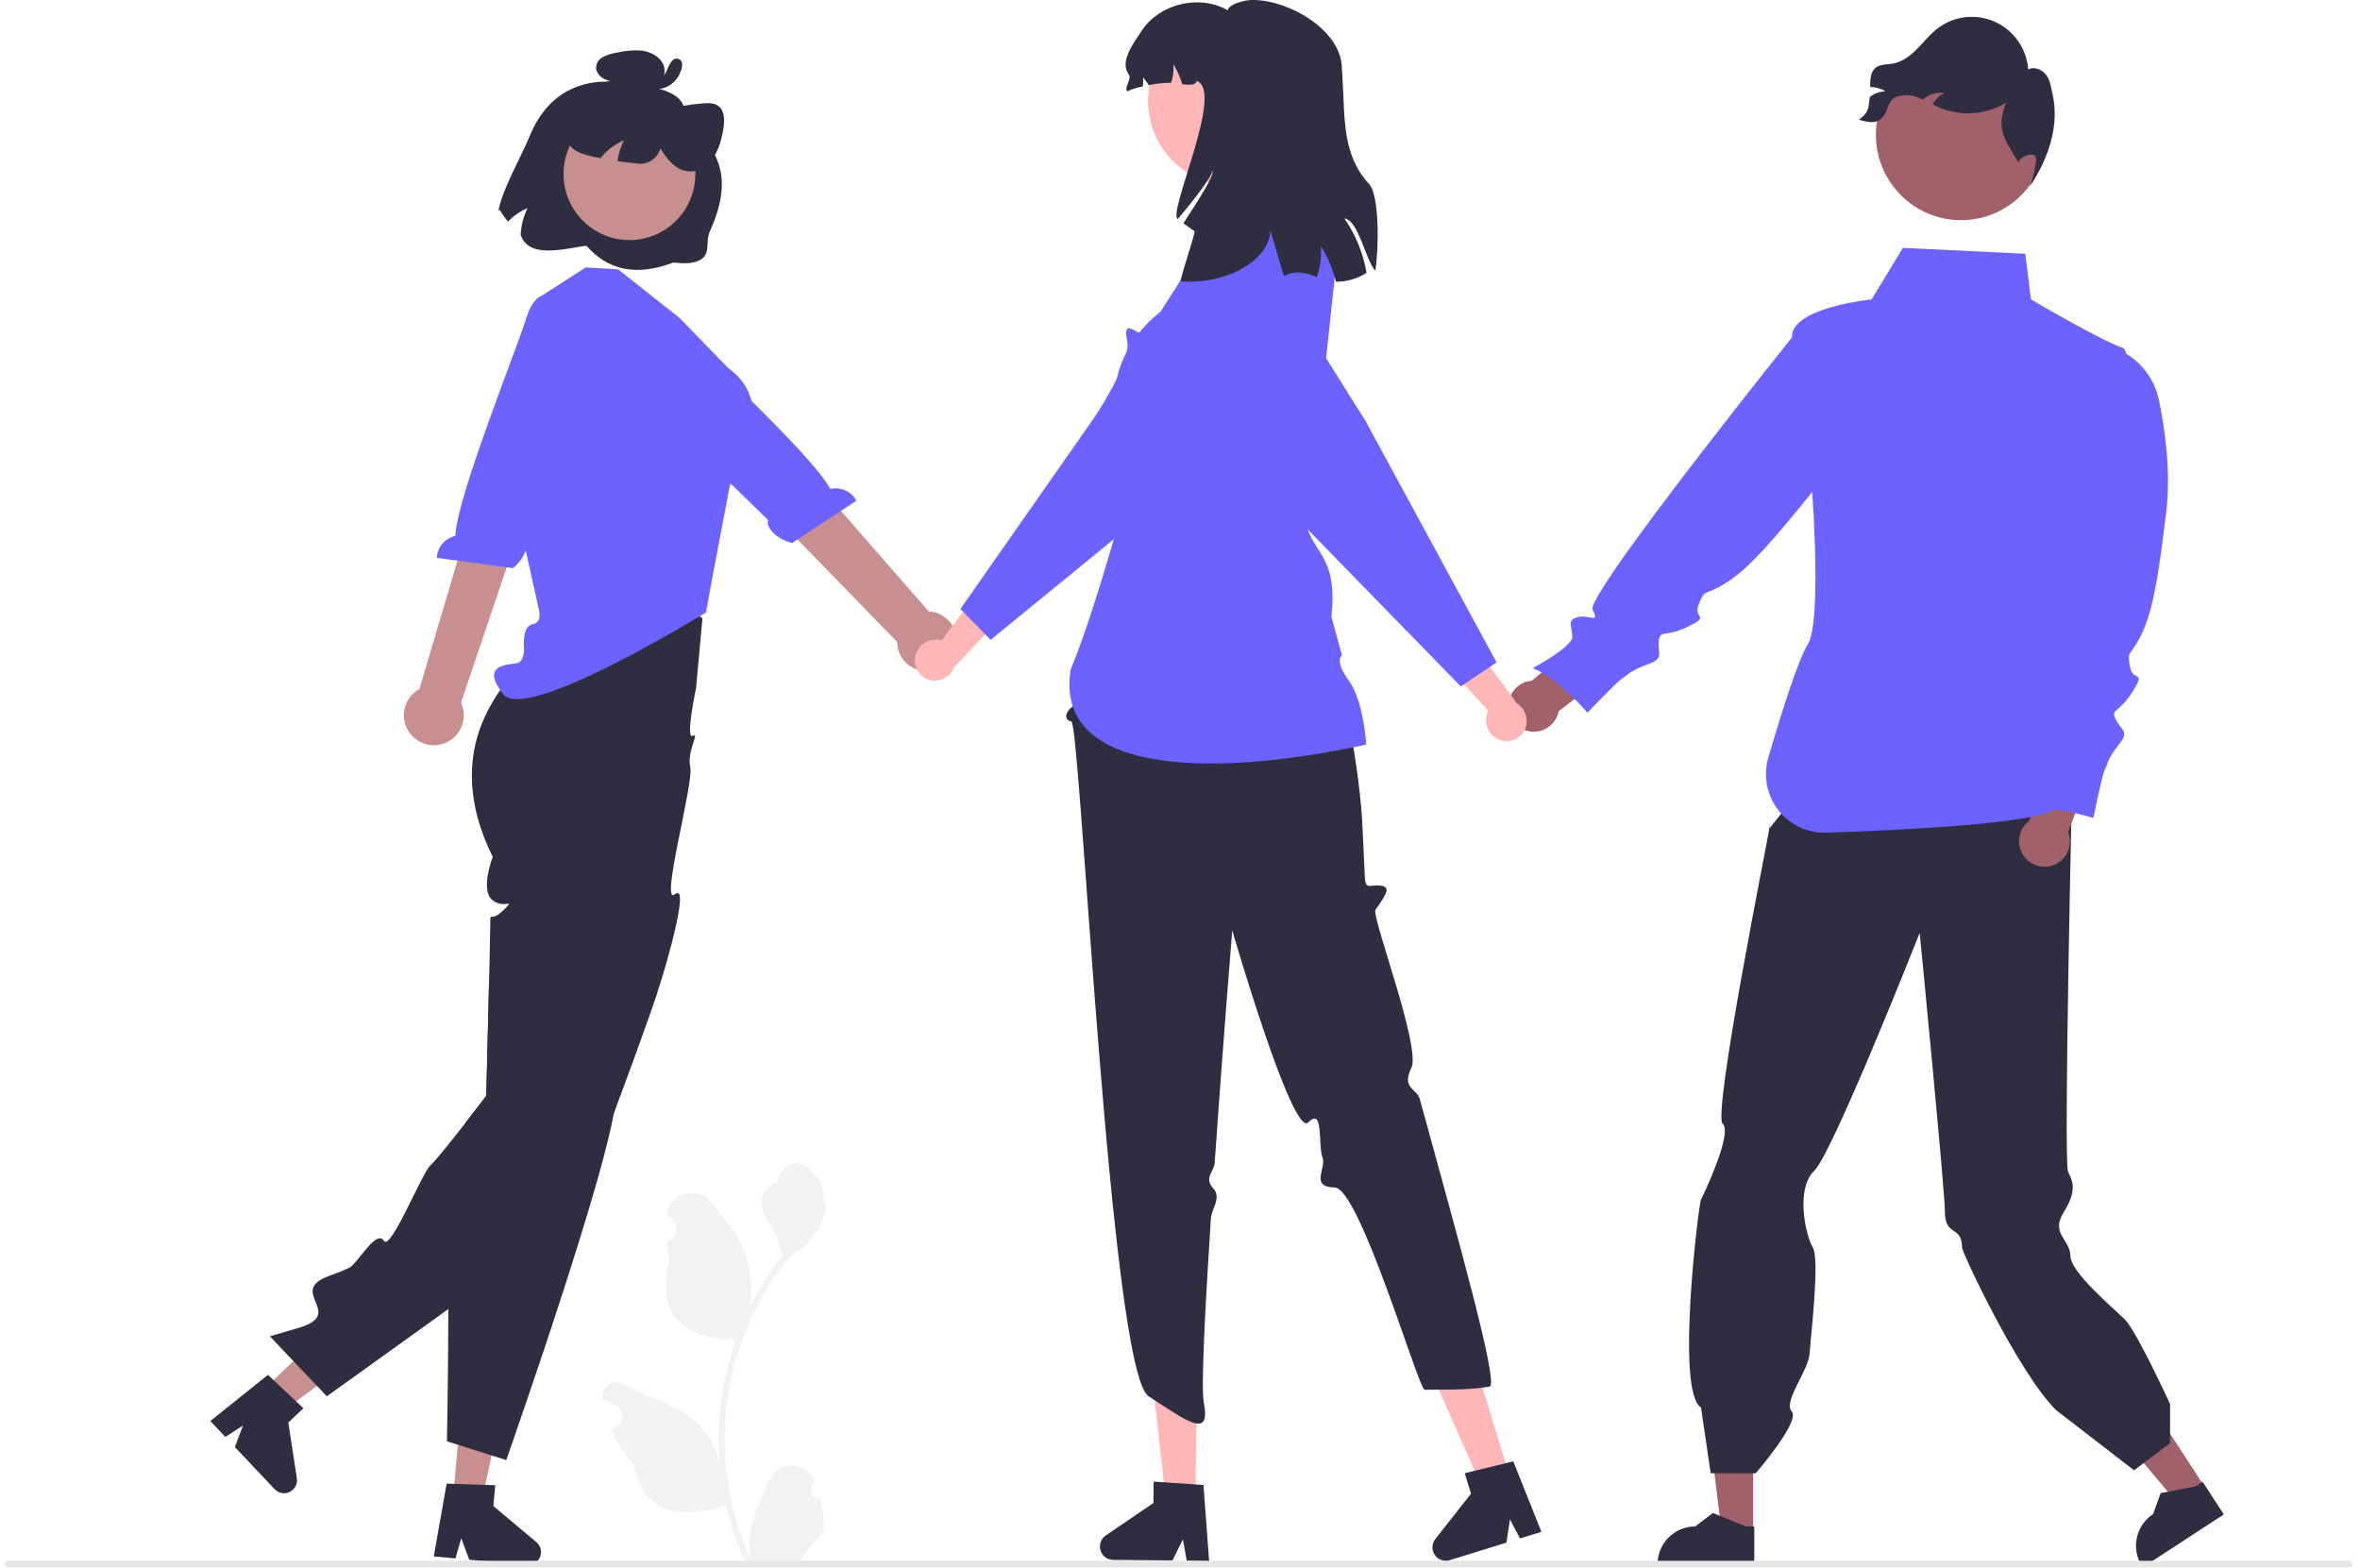 <svg width="298" height="198" viewBox="0 0 298 198" fill="none" xmlns="http://www.w3.org/2000/svg">
<g clip-path="url(#clip0_105_119)">
<path d="M278.429 187.82L275.099 189.992L265.165 178.143L270.079 174.937L278.429 187.82Z" fill="#A0616A"/>
<path d="M280.804 191.228L270.566 197.906L270.482 197.776C269.795 196.716 269.555 195.425 269.817 194.188C270.078 192.951 270.819 191.869 271.875 191.179L271.876 191.179L272.823 188.536L277.235 187.683L278.129 187.1L280.804 191.228Z" fill="#2F2E41"/>
<path d="M221.372 193.511L217.401 193.51L215.512 178.144L221.373 178.144L221.372 193.511Z" fill="#A0616A"/>
<path d="M221.512 197.666L209.3 197.666V197.511C209.3 196.246 209.801 195.033 210.692 194.139C211.583 193.245 212.792 192.743 214.053 192.743H214.053L216.284 191.045L220.446 192.743H221.512L221.512 197.666Z" fill="#2F2E41"/>
<path d="M262.478 99.512L226.866 100.298L223.336 104.724C223.336 104.724 223.641 103.163 223.37 104.878C223.098 106.592 216.228 140.768 217.526 141.914C218.825 143.06 215.064 150.974 214.788 151.456C214.511 151.939 211.534 175.76 214.788 177.719L216.01 186.034H221.697C221.697 186.034 227.394 179.42 226.248 178.221C225.101 177.022 228.38 173.035 228.506 170.897C228.631 168.759 229.828 159.063 228.901 157.508C227.973 155.953 226.719 150.118 229.072 147.856C231.425 145.594 242.401 117.798 242.401 117.798C242.401 117.798 245.59 150.385 245.583 152.944C245.573 156.271 247.751 154.624 247.751 157.546C247.751 158.136 254.844 173.305 259.611 178.046L269.469 185.653L274.018 182.23V177.286C274.018 177.286 269.802 168.111 268.331 166.636C266.86 165.161 261.43 160.644 261.43 158.578C261.43 156.513 258.873 155.793 260.593 153.054C262.312 150.316 261.724 149.135 261.135 147.955C260.547 146.775 261.663 98.412 261.663 98.412L262.478 99.512Z" fill="#2F2E41"/>
<path d="M247.629 27.8C253.572 27.8 258.39 22.967 258.39 17.005C258.39 11.043 253.572 6.21 247.629 6.21C241.685 6.21 236.867 11.043 236.867 17.005C236.867 22.967 241.685 27.8 247.629 27.8Z" fill="#A0616A"/>
<path d="M256.226 103.638L259.255 94.491L264.706 95.498L261.16 105.054C261.375 105.614 261.431 106.224 261.32 106.813C261.21 107.403 260.937 107.951 260.534 108.394C260.13 108.837 259.611 109.158 259.035 109.322C258.46 109.485 257.85 109.484 257.275 109.319C256.699 109.154 256.181 108.831 255.779 108.387C255.376 107.943 255.106 107.395 254.997 106.804C254.888 106.214 254.945 105.605 255.162 105.046C255.379 104.486 255.748 103.999 256.226 103.638L256.226 103.638Z" fill="#A0616A"/>
<path d="M193.404 85.96L200.826 79.839L204.903 83.604L196.826 89.796C196.711 90.385 196.435 90.93 196.028 91.37C195.621 91.81 195.1 92.128 194.523 92.287C193.946 92.446 193.336 92.441 192.762 92.271C192.188 92.102 191.672 91.775 191.273 91.328C190.874 90.881 190.607 90.331 190.503 89.74C190.398 89.149 190.46 88.54 190.681 87.982C190.903 87.425 191.275 86.94 191.756 86.583C192.237 86.225 192.807 86.01 193.404 85.96H193.404Z" fill="#A0616A"/>
<path d="M234.744 15.116C235.904 15.478 237.023 15.691 237.777 14.736C238.532 13.781 238.335 12.69 239.457 12.229C240.396 11.914 241.418 11.961 242.323 12.363C242.486 12.423 242.646 12.492 242.801 12.56C242.888 12.484 242.975 12.412 243.07 12.344C243.784 11.835 244.664 11.62 245.531 11.743C244.897 12.05 244.376 12.549 244.041 13.169C244.352 13.325 244.666 13.481 244.985 13.614C246.323 14.163 247.771 14.392 249.213 14.282C250.655 14.173 252.051 13.728 253.292 12.982C252.048 16.269 253.015 17.44 254.839 20.441L254.911 20.616C254.729 19.829 257.114 18.92 257.114 20.061C257.009 21.23 256.754 22.38 256.355 23.484C258.695 19.95 260.075 15.816 259.169 11.849C258.975 11.016 258.888 10.122 258.361 9.445C257.834 8.772 256.863 8.377 256.098 8.757C256.003 7.467 255.561 6.227 254.82 5.169C254.078 4.11 253.065 3.273 251.887 2.747C250.71 2.22 249.412 2.023 248.132 2.177C246.852 2.332 245.637 2.831 244.617 3.622C243.669 4.356 242.922 5.319 242.077 6.174C241.231 7.03 240.23 7.81 239.048 8.023C238.297 8.156 237.451 8.076 236.852 8.552C236.158 9.103 236.151 10.073 236.155 11.005C236.834 10.985 237.503 11.169 238.077 11.533C237.374 11.551 236.695 11.791 236.136 12.218C236.125 12.225 236.115 12.232 236.105 12.241C235.901 13.808 235.984 14.139 234.744 15.116Z" fill="#2F2E41"/>
<path d="M272.605 50.501C272.355 49.297 271.859 48.157 271.149 47.154C270.439 46.151 269.53 45.306 268.48 44.672C268.402 44.269 268.262 44.011 268.048 43.935C264.99 42.844 256.451 37.805 256.451 37.805L255.735 32.042L240.284 31.298L236.33 37.805C236.33 37.805 226.088 38.838 226.278 42.599C223.798 45.702 212.756 59.57 206.138 68.741C202.976 73.124 200.822 76.436 201.098 76.984C202.03 78.831 200.721 77.585 199.258 77.918C197.794 78.252 198.504 79.12 198.537 80.399C198.57 81.678 193.536 84.37 193.536 84.37C196.607 85.471 200.455 89.999 200.455 89.999C200.455 89.999 204.181 86.061 204.857 85.65C205.534 85.238 205.911 84.637 208.051 83.892C210.191 83.147 209.293 82.579 209.448 81C209.603 79.42 210.125 80.588 213.13 79.131C216.135 77.674 213.695 78.23 214.527 76.239C215.359 74.248 215.093 75.338 217.798 73.692C219.425 72.702 221.04 71.249 223.287 68.741C224.779 67.076 226.549 64.948 228.788 62.179C228.803 62.16 228.817 62.14 228.832 62.121C228.983 64.366 229.099 66.612 229.167 68.741C229.363 74.79 229.176 79.891 228.299 81.296C227.067 83.268 224.981 89.866 223.286 95.659C222.958 96.783 222.9 97.968 223.117 99.119C223.334 100.269 223.82 101.351 224.535 102.277C225.249 103.202 226.173 103.944 227.229 104.442C228.285 104.94 229.444 105.18 230.611 105.141C241.127 104.794 256.517 103.989 259.516 102.223C261.147 102.457 262.759 102.812 264.338 103.286C264.338 103.286 265.399 97.963 265.753 97.253C266.107 96.543 266.107 95.833 267.522 94.058C268.937 92.284 267.876 92.284 267.168 90.864C266.461 89.444 267.522 90.154 269.291 87.315C271.06 84.475 269.291 86.25 268.937 84.121C268.584 81.991 268.937 83.056 270.353 80.216C271.525 77.864 272.212 74.777 273.017 68.741C273.184 67.492 273.355 66.121 273.537 64.6C274.138 59.576 273.378 54.21 272.605 50.501Z" fill="#6C63FF"/>
<path d="M103.582 189.347C103.346 189.358 103.113 189.296 102.913 189.169C102.714 189.042 102.558 188.857 102.467 188.639C102.376 188.42 102.354 188.179 102.404 187.947C102.454 187.716 102.574 187.506 102.747 187.345L102.826 187.03C102.816 187.005 102.805 186.98 102.795 186.955C102.557 186.392 102.159 185.912 101.651 185.575C101.142 185.238 100.545 185.06 99.936 185.062C99.327 185.064 98.731 185.247 98.225 185.588C97.719 185.928 97.325 186.411 97.091 186.976C96.158 189.23 94.971 191.487 94.678 193.871C94.549 194.924 94.604 195.992 94.839 197.027C92.648 192.232 91.51 187.021 91.503 181.746C91.502 180.423 91.576 179.1 91.722 177.785C91.844 176.706 92.012 175.636 92.227 174.573C93.401 168.805 95.923 163.4 99.584 158.799C101.356 157.829 102.789 156.338 103.69 154.526C104.017 153.874 104.247 153.179 104.375 152.461C104.175 152.487 103.622 149.433 103.772 149.246C103.494 148.822 102.995 148.611 102.691 148.197C101.178 146.139 99.093 146.498 98.005 149.295C95.68 150.472 95.657 152.425 97.084 154.302C97.991 155.497 98.116 157.113 98.912 158.392C98.83 158.497 98.745 158.599 98.663 158.704C97.166 160.636 95.86 162.71 94.766 164.898C95.032 162.447 94.715 159.969 93.839 157.665C92.952 155.519 91.29 153.711 89.826 151.855C88.067 149.626 84.461 150.599 84.151 153.424C84.148 153.452 84.145 153.479 84.142 153.506C84.36 153.63 84.573 153.76 84.781 153.898C85.043 154.074 85.245 154.324 85.363 154.617C85.48 154.91 85.506 155.232 85.438 155.54C85.37 155.848 85.211 156.129 84.981 156.344C84.752 156.56 84.462 156.702 84.151 156.75L84.119 156.755C84.197 157.541 84.334 158.32 84.529 159.085C82.651 166.372 86.706 169.026 92.496 169.145C92.624 169.211 92.748 169.277 92.876 169.339C91.776 172.465 91.087 175.72 90.824 179.024C90.676 180.973 90.685 182.931 90.851 184.879L90.841 184.81C90.421 182.644 89.269 180.69 87.58 179.277C85.071 177.209 81.526 176.448 78.819 174.786C78.531 174.601 78.196 174.502 77.854 174.501C77.512 174.5 77.177 174.597 76.889 174.781C76.6 174.965 76.37 175.228 76.225 175.539C76.081 175.849 76.028 176.195 76.073 176.535C76.076 176.559 76.08 176.584 76.084 176.608C76.487 176.773 76.88 176.963 77.26 177.177C77.478 177.3 77.691 177.43 77.899 177.568C78.161 177.744 78.364 177.994 78.481 178.287C78.598 178.58 78.624 178.902 78.556 179.21C78.488 179.518 78.329 179.799 78.099 180.015C77.87 180.23 77.58 180.372 77.269 180.42L77.237 180.425C77.215 180.428 77.195 180.431 77.172 180.435C77.862 182.086 78.829 183.606 80.033 184.929C81.207 191.289 86.251 191.893 91.647 190.041H91.65C92.242 192.621 93.1 195.133 94.21 197.536H103.353C103.386 197.434 103.415 197.329 103.445 197.227C102.598 197.28 101.749 197.23 100.915 197.076C101.593 196.241 102.271 195.399 102.95 194.564C102.965 194.549 102.979 194.532 102.992 194.515C103.336 194.088 103.684 193.663 104.028 193.236L104.028 193.236C104.046 191.926 103.897 190.619 103.582 189.347L103.582 189.347Z" fill="#F2F2F2"/>
<path d="M33.256 175.474L35.779 178.149L47.492 169.443L43.769 165.495L33.256 175.474Z" fill="#C78F8F"/>
<path d="M37.39 176.953L34.534 174.262L33.833 173.603L26.562 179.434L28.453 181.44L30.68 180.007L29.657 182.716L34.671 188.033C34.912 188.288 35.227 188.459 35.571 188.522C35.915 188.584 36.27 188.535 36.585 188.381C36.899 188.226 37.156 187.976 37.318 187.665C37.48 187.354 37.538 186.999 37.485 186.652L36.403 179.628L38.31 177.819L37.39 176.953Z" fill="#2F2E41"/>
<path d="M88.699 78.086L87.899 86.845C87.899 86.845 86.503 93.445 87.47 92.91C88.437 92.375 86.703 94.782 87.16 96.87C87.616 98.958 83.261 114.527 85.233 112.914C87.206 111.301 84.093 122.443 82.124 127.94C81.522 129.639 80.902 131.359 80.279 133.066C80.156 133.412 80.033 133.753 79.906 134.099C79.098 136.321 78.29 138.509 77.515 140.575C77.404 140.863 77.297 141.151 77.191 141.435C77.186 141.443 77.186 141.451 77.182 141.451C74.631 148.187 72.445 153.486 71.572 154.362C71.117 154.819 63.894 160.053 56.614 165.294C48.973 170.795 41.271 176.308 41.271 176.308L34.077 168.738C34.077 168.738 34.249 168.689 34.573 168.59C35.172 168.417 36.279 168.092 37.731 167.66C43.785 165.87 36.095 163.085 41.591 161.093C43.141 160.534 44.175 160.098 44.408 159.867C45.774 158.53 47.608 155.342 48.473 156.679C49.338 158.016 53.263 148.08 54.395 147.096C55.002 146.566 56.983 144.085 58.681 141.904C60.141 140.028 61.396 138.37 61.396 138.37C61.396 138.37 61.421 137.481 61.458 136.066C61.511 133.971 61.589 130.717 61.671 127.458C61.667 127.454 61.667 127.454 61.671 127.454C61.7 126.228 61.728 125.002 61.757 123.838C61.778 122.936 61.798 122.068 61.819 121.266C61.872 118.863 61.909 117.045 61.909 116.592C61.909 115.107 61.909 116.263 63.078 115.366C63.252 115.228 63.418 115.08 63.574 114.922C63.824 114.696 64.055 114.45 64.263 114.185C64.349 114 63.812 114.251 63.115 114.111C62.737 114.035 62.388 113.856 62.106 113.593C60.637 112.268 62.221 108.195 62.221 108.195C58.882 101.496 59.124 96.004 60.687 91.77C61.855 88.732 63.71 86.007 66.105 83.809C67.016 82.937 68.009 82.156 69.07 81.476L69.173 80.92L70.3 74.794C70.9 74.463 71.524 74.179 72.166 73.942C74.17 73.221 76.319 73.007 78.425 73.317C80.518 73.621 82.544 74.279 84.417 75.263C85.948 76.035 87.385 76.982 88.699 78.086Z" fill="#2F2E41"/>
<path d="M57.199 189.121L60.854 189.462L63.933 175.167L58.539 174.664L57.199 189.121Z" fill="#C78F8F"/>
<path d="M67.725 194.724L62.294 190.162L62.54 187.537L61.277 187.496L57.364 187.368H57.36L56.401 187.335L54.772 196.527L57.516 196.782L58.242 194.231L59.255 196.946L60.707 197.082L66.519 197.625C66.568 197.629 66.621 197.633 66.671 197.633C66.902 197.634 67.13 197.585 67.341 197.49C67.552 197.395 67.74 197.256 67.893 197.082C68.131 196.821 68.276 196.488 68.307 196.136C68.331 195.871 68.29 195.604 68.189 195.358C68.088 195.112 67.928 194.895 67.725 194.724Z" fill="#2F2E41"/>
<path d="M77.515 140.575C76.124 148.166 70.239 165.965 66.679 176.383C65.059 181.143 63.927 184.365 63.927 184.365L62.081 183.78H62.077L58.956 182.793L57.82 182.431H57.816L56.438 181.991C56.438 181.991 56.598 173.49 56.614 165.294C56.626 161.859 56.61 158.473 56.544 155.79C56.471 152.865 56.343 150.771 56.134 150.355C55.269 148.651 56.717 148.47 58.246 148.043C59.78 147.611 58.583 146.96 57.988 145.578C57.586 144.656 58.378 143.426 58.94 142.727C59.095 142.53 59.26 142.342 59.436 142.163C59.436 142.163 59.165 142.068 58.681 141.904C60.141 140.028 61.396 138.37 61.396 138.37C61.396 138.37 61.421 137.481 61.458 136.066C61.511 133.971 61.589 130.717 61.671 127.458C61.667 127.454 61.667 127.454 61.671 127.454C61.7 126.228 61.728 125.002 61.757 123.838C64.103 125.644 66.384 127.413 68.451 129.051C68.453 129.053 68.455 129.055 68.457 129.058C68.458 129.061 68.459 129.064 68.459 129.067C73.426 133.004 77.154 136.164 77.679 137.168C77.917 137.621 77.835 138.831 77.515 140.575Z" fill="#2F2E41"/>
<path d="M296.601 197.904H1.002C0.893 197.904 0.789 197.861 0.712 197.784C0.635 197.707 0.592 197.602 0.592 197.493C0.592 197.384 0.635 197.279 0.712 197.202C0.789 197.125 0.893 197.081 1.002 197.081H296.601C296.709 197.081 296.814 197.125 296.891 197.202C296.968 197.279 297.011 197.384 297.011 197.493C297.011 197.602 296.968 197.707 296.891 197.784C296.814 197.861 296.709 197.904 296.601 197.904Z" fill="#E6E6E6"/>
<path d="M68.229 63.279L68.998 70.43L68.546 79.808L89.252 77.34L91.197 63.279L88.718 63.303L68.229 63.279Z" fill="#FFB6B6"/>
<path d="M85.842 40.179L78.049 34.008L73.959 33.769L67.889 37.67L66.403 45.276L62.888 53.842L68.043 76.957C68.043 76.957 68.527 78.616 67.26 78.815C65.993 79.014 66.145 81.46 66.145 81.46C66.145 81.46 66.403 83.579 65.172 83.765C63.942 83.952 60.661 83.952 63.532 87.655C66.403 91.358 89.11 77.353 89.11 77.353L92.409 59.992C92.409 59.992 98.805 51.374 91.916 46.438L85.842 40.179Z" fill="#6C63FF"/>
<path d="M51.824 92.662C51.48 92.232 51.235 91.732 51.105 91.197C50.975 90.662 50.964 90.105 51.072 89.564C51.18 89.024 51.405 88.515 51.73 88.071C52.056 87.628 52.475 87.261 52.957 86.998L62.759 53.998L68.888 57.094L58.213 88.723C58.601 89.565 58.668 90.52 58.4 91.408C58.133 92.296 57.55 93.054 56.762 93.54C55.975 94.025 55.037 94.204 54.127 94.042C53.216 93.881 52.397 93.389 51.824 92.662L51.824 92.662Z" fill="#C78F8F"/>
<path d="M69.297 37.365C69.297 37.365 67.545 36.431 66.346 40.473C65.387 43.709 57.602 62.984 57.503 67.67C56.862 67.806 56.285 68.152 55.862 68.654C55.439 69.156 55.194 69.784 55.166 70.441L64.792 71.734C66.474 70.311 66.915 68.389 66.264 67.819L68.354 62.093L77.073 43.874L70.575 38.017L69.297 37.365Z" fill="#6C63FF"/>
<path d="M120.728 81.815C120.853 81.279 120.858 80.721 120.745 80.182C120.631 79.644 120.401 79.136 120.071 78.696C119.74 78.256 119.318 77.894 118.833 77.635C118.348 77.377 117.813 77.228 117.265 77.2L94.779 51.438L90.01 57.147L113.269 81.036C113.282 81.963 113.634 82.853 114.258 83.538C114.882 84.222 115.734 84.653 116.654 84.749C117.573 84.845 118.496 84.6 119.247 84.059C119.998 83.518 120.525 82.72 120.728 81.815L120.728 81.815Z" fill="#C78F8F"/>
<path d="M81.136 39.536C81.136 39.536 82.313 37.933 85.136 41.058C87.396 43.56 102.725 57.562 104.835 61.744C105.471 61.589 106.141 61.651 106.738 61.92C107.336 62.188 107.827 62.649 108.135 63.229L100.014 68.571C97.884 68.018 96.658 66.476 96.999 65.679L92.646 61.423L76.931 48.779L80.265 40.679L81.136 39.536Z" fill="#6C63FF"/>
<path d="M189.411 93.445C188.762 93.22 188.226 92.75 187.917 92.135C187.608 91.519 187.551 90.807 187.758 90.15C187.802 90.018 187.857 89.889 187.922 89.765L181.712 82.96L184.045 78.584L191.547 88.828C192.038 89.14 192.412 89.605 192.612 90.152C192.811 90.699 192.824 91.297 192.649 91.852C192.546 92.167 192.383 92.459 192.168 92.711C191.953 92.962 191.691 93.169 191.396 93.319C191.101 93.469 190.78 93.559 190.451 93.585C190.122 93.61 189.79 93.57 189.476 93.467C189.454 93.46 189.433 93.453 189.411 93.445Z" fill="#FFB6B6"/>
<path d="M149.597 41.759C149.392 42.72 149.37 43.711 149.533 44.68C149.576 44.954 149.635 45.225 149.71 45.492C149.988 46.491 150.253 47.411 150.508 48.241C150.657 48.756 150.812 49.242 150.959 49.693C151.809 52.325 152.472 53.815 152.943 54.129C153.171 54.282 153.4 54.423 153.622 54.56C154.76 55.259 155.585 55.765 155.034 57.055C154.953 57.239 154.858 57.416 154.749 57.585C154.566 57.868 154.364 58.139 154.144 58.394C154.019 58.538 153.903 58.691 153.798 58.851C153.661 59.055 153.601 59.227 153.675 59.382C153.769 59.574 154.027 59.669 154.583 59.696C154.671 59.7 154.772 59.705 154.88 59.705C154.915 59.707 154.952 59.706 154.992 59.706C155.064 59.707 155.145 59.708 155.227 59.705C155.913 59.691 156.799 60.054 157.746 60.607C160.543 62.241 163.838 65.53 163.878 65.571L184.455 86.677L184.855 86.408L185.808 85.766L186.137 85.545L186.513 85.292L188.149 84.193L188.976 83.639L183.669 73.864L183.091 72.801L182.596 71.884L172.464 53.218L168.44 46.801L167.541 45.371L163.714 39.274C163.174 38.411 162.469 37.664 161.641 37.074C160.812 36.484 159.876 36.064 158.886 35.838C157.896 35.611 156.871 35.582 155.87 35.753C154.868 35.923 153.91 36.29 153.05 36.833C152.992 36.869 152.935 36.906 152.878 36.944C151.203 38.062 150.027 39.788 149.597 41.759Z" fill="#6C63FF"/>
<path d="M150.963 189.252L147.193 189.22L145.524 174.294L151.088 174.341L150.963 189.252Z" fill="#FFB6B6"/>
<path d="M151.963 187.508L150.979 187.442L146.963 187.166L145.671 187.08L145.647 189.783L139.626 193.881C139.329 194.084 139.104 194.376 138.984 194.716C138.864 195.057 138.856 195.426 138.96 195.771C139.065 196.116 139.276 196.419 139.564 196.635C139.852 196.85 140.201 196.968 140.561 196.971L148.054 197.033L149.367 194.367L149.847 197.049L152.676 197.074L151.963 187.508Z" fill="#2F2E41"/>
<path d="M190.652 186.489L187.049 187.6L180.967 173.876L186.285 172.236L190.652 186.489Z" fill="#FFB6B6"/>
<path d="M191.082 184.525L190.122 184.76L186.214 185.71L184.954 186.019L185.746 188.607L181.238 194.334C181.016 194.617 180.889 194.964 180.877 195.324C180.864 195.684 180.967 196.039 181.17 196.337C181.373 196.634 181.665 196.859 182.004 196.978C182.344 197.098 182.712 197.105 183.055 197L190.22 194.79L190.667 191.849L191.935 194.26L194.638 193.424L191.082 184.525Z" fill="#2F2E41"/>
<path d="M143.38 63.741L136.187 84.714L135.949 86.392C134.136 88.119 136.413 88.687 135.56 89.143C134.706 89.598 134.132 90.874 135.282 91.103C136.433 91.331 140.142 173.132 145.036 176.309C149.929 179.485 152.907 181.782 152.008 177.131C151.646 175.258 152.158 165.211 152.899 153.882C152.983 152.598 154.309 151.239 153.158 149.99C152.008 148.742 153.3 147.921 153.372 146.885C154.405 132.091 155.596 117.485 155.596 117.485C155.596 117.485 163.222 143.758 165.203 141.724C167.183 139.69 166.399 144.698 167.004 146.194C167.51 147.445 165.352 149.901 168.523 149.939C171.695 149.976 179.142 175.515 179.897 175.486C181.394 175.428 185.602 175.59 188.1 175.074C189.334 174.819 183.857 155.484 179.284 138.788C178.919 137.457 176.934 137.426 178.211 134.855C179.487 132.285 173.135 115.652 173.68 114.882C175.127 112.84 175.678 111.953 174.251 111.819C172.825 111.685 172.403 112.471 172.326 110.49C172.249 108.509 172.003 103.625 172.003 103.625C172.003 103.625 170.969 84.308 163.732 73.636L163.115 67.295L143.38 63.741Z" fill="#2F2E41"/>
<path d="M161.353 23.699L151.813 25.062L151.237 31.992L146.529 39.379C146.529 39.379 136.065 46.767 143.363 58.436C140.586 68.489 137.825 78.13 135.192 84.558C133.141 97.312 151.513 98.535 172.515 94.021C172.515 94.021 172.225 88.567 170.319 85.945C168.413 83.323 169.451 82.751 169.451 82.751L168.119 77.853C168.873 70.772 166.328 70.137 165.132 66.866L168.763 32.924L161.353 23.699Z" fill="#6C63FF"/>
<path d="M115.555 83.025C115.656 82.344 116.019 81.729 116.565 81.311C117.111 80.894 117.798 80.707 118.48 80.789C118.618 80.808 118.754 80.839 118.888 80.88L124.414 73.506L129.131 75.002L120.472 84.283C120.257 84.825 119.87 85.279 119.37 85.576C118.871 85.873 118.287 85.996 117.711 85.926C117.05 85.838 116.45 85.491 116.044 84.96C115.637 84.429 115.458 83.757 115.545 83.094C115.548 83.071 115.552 83.048 115.555 83.025Z" fill="#FFB6B6"/>
<path d="M164.64 37.11C164.505 36.942 164.357 36.777 164.201 36.617C163.118 35.497 161.723 34.731 160.199 34.42C158.674 34.108 157.092 34.266 155.658 34.872C155.519 34.93 155.379 34.996 155.244 35.062C150.343 37.477 147.697 39.085 147.377 39.838C147.267 40.093 147.172 40.344 147.078 40.587C146.988 40.826 146.902 41.052 146.812 41.258C146.434 42.138 145.999 42.685 144.892 42.438C144.525 42.348 144.171 42.212 143.838 42.031C143.686 41.957 143.547 41.879 143.415 41.805C142.94 41.542 142.595 41.352 142.361 41.525C142.136 41.694 142.128 42.122 142.333 43.113C142.401 43.527 142.39 43.95 142.3 44.36C142.029 45.555 141.604 46.71 141.037 47.795C140.187 49.497 139.23 51.143 138.174 52.724L128.417 66.68L127.757 67.623L127.035 68.656L121.276 76.892L121.617 77.242L123.044 78.703L123.36 79.028L123.647 79.324L124.389 80.085L125.086 80.797L140.643 68.084L142.378 66.664L145.487 64.121L151.856 58.917L163.91 47.725C164.671 47.025 165.283 46.177 165.709 45.233C166.136 44.289 166.368 43.269 166.391 42.233C166.391 42.163 166.396 42.097 166.396 42.027C166.4 40.233 165.779 38.494 164.64 37.11Z" fill="#6C63FF"/>
<path d="M155.625 23.447C161.513 23.447 166.286 18.659 166.286 12.753C166.286 6.847 161.513 2.059 155.625 2.059C149.738 2.059 144.965 6.847 144.965 12.753C144.965 18.659 149.738 23.447 155.625 23.447Z" fill="#FFB6B6"/>
<path d="M169.753 27.582C171.183 29.636 172.14 31.983 172.554 34.455C171.401 35.195 170.059 35.583 168.69 35.574C168.644 35.394 168.597 35.214 168.544 35.034C168.148 33.642 167.558 32.312 166.792 31.085C166.897 32.408 166.718 33.739 166.267 34.988C165.544 34.658 164.769 34.457 163.977 34.395C163.332 34.395 162.695 34.545 162.118 34.834C161.447 32.603 160.83 30.552 160.392 29.08C160.378 32.77 154.988 35.987 149.106 35.52C148.893 35.387 151.024 29.32 150.818 29.18C150.347 28.867 149.889 28.527 149.431 28.194C151.356 25.211 153.447 22.014 153.089 21.534C153.115 22.127 151.004 24.978 148.707 27.668C147.433 26.729 154.676 11.451 151.097 10.212C151.037 10.752 150.247 10.752 149.285 10.639C149.031 9.749 148.653 8.899 148.163 8.115C148.227 8.905 148.132 9.7 147.884 10.452C146.933 10.453 145.986 10.553 145.056 10.752C144.841 10.412 144.603 10.088 144.345 9.78C144.371 10.155 144.36 10.532 144.312 10.905C143.363 11.111 142.58 11.351 142.467 11.544C141.723 11.271 142.991 10.039 142.526 9.4C141.345 7.802 143.097 5.471 144.206 3.819C146.483 0.436 151.482 -0.737 155.021 1.295C155.18 0.742 155.997 0.376 157.046 0.129C157.49 0.031 157.945 -0.012 158.4 0.003C162.915 0.083 169.182 3.819 169.427 8.341C169.447 8.794 169.48 9.287 169.514 9.813C169.832 14.874 169.441 19.543 172.886 23.246C174.134 24.585 174.148 30.925 173.67 34.188C172.428 32.876 171.545 27.775 169.753 27.582Z" fill="#2F2E41"/>
<path d="M66.876 17.2C65.94 19.539 63.298 24.14 62.94 26.649L63.101 26.491C63.408 27.017 63.757 27.518 64.145 27.988C64.84 27.256 65.679 26.677 66.609 26.289C66.101 27.334 65.807 28.47 65.744 29.631C66.741 32.766 71.35 31.37 74.05 31.028C76.746 34.122 80.334 34.93 85.032 33.151C86.346 33.286 87.817 33.369 88.738 32.59C89.658 31.811 89.11 30.369 89.606 29.278C93.134 21.507 89.878 18.703 87.111 15.18C86.502 14.404 86.505 13.247 85.764 12.507C84.736 11.482 83.16 11.166 81.707 10.914C82.085 10.934 82.461 10.856 82.799 10.688C83.138 10.52 83.428 10.267 83.641 9.954C83.828 9.638 83.925 9.277 83.92 8.91C83.915 8.543 83.81 8.185 83.615 7.874C83.095 7.01 82.016 6.508 80.974 6.382C79.948 6.312 78.917 6.401 77.918 6.646C77.271 6.731 76.644 6.932 76.067 7.239C75.795 7.385 75.574 7.61 75.433 7.885C75.292 8.161 75.238 8.472 75.279 8.779C75.365 9.062 75.515 9.322 75.716 9.539C75.916 9.757 76.164 9.925 76.439 10.033C76.858 10.211 77.299 10.332 77.75 10.394C75.678 10.124 73.573 10.493 71.715 11.453C69.387 12.699 67.816 14.861 66.876 17.2Z" fill="#2F2E41"/>
<path d="M79.483 30.316C84.08 30.316 87.806 26.578 87.806 21.966C87.806 17.355 84.08 13.617 79.483 13.617C74.887 13.617 71.16 17.355 71.16 21.966C71.16 26.578 74.887 30.316 79.483 30.316Z" fill="#C78F8F"/>
<path d="M71.474 17.49C71.957 18.953 73.336 19.424 74.611 19.718C75.013 19.812 75.417 19.9 75.825 19.978C75.976 19.789 76.136 19.604 76.303 19.429C76.998 18.697 77.837 18.118 78.767 17.729C78.365 18.555 78.097 19.44 77.975 20.351C78.746 20.463 79.52 20.555 80.299 20.626C80.959 20.767 81.647 20.648 82.221 20.294C82.795 19.941 83.212 19.379 83.386 18.726C84.095 19.89 84.934 20.985 86.081 21.447C86.737 21.684 87.451 21.703 88.118 21.503C88.786 21.302 89.372 20.893 89.79 20.334C90.452 19.422 90.91 18.379 91.135 17.274C91.46 15.979 91.641 14.486 91.002 13.664C90.49 12.999 89.607 12.987 88.792 13.046C86.994 13.184 85.215 13.508 83.482 14.012L83.336 14.342C83.633 12.548 82.988 10.822 81.793 10.208C80.987 9.798 80.017 9.866 79.075 9.95C77.865 10.004 76.669 10.236 75.526 10.638C74.215 11.144 73.092 12.044 72.31 13.215C71.474 14.489 71.058 16.226 71.474 17.49Z" fill="#2F2E41"/>
<path d="M83.339 9.686C83.257 9.662 83.47 9.693 83.396 9.695C83.433 9.693 83.469 9.688 83.505 9.68C83.511 9.678 83.594 9.652 83.539 9.671C83.662 9.634 83.773 9.562 83.856 9.463C84.052 9.221 84.205 8.947 84.31 8.653C84.442 8.265 84.655 7.91 84.934 7.61C85.013 7.53 85.11 7.47 85.216 7.435C85.323 7.4 85.436 7.39 85.547 7.407C85.658 7.424 85.764 7.467 85.855 7.533C85.946 7.598 86.021 7.684 86.073 7.784C86.178 8.169 86.142 8.58 85.971 8.94C85.852 9.308 85.674 9.653 85.445 9.963C85.062 10.471 84.539 10.855 83.941 11.07C83.25 11.322 82.495 11.344 81.79 11.132C81.697 11.093 81.617 11.028 81.56 10.944C81.503 10.861 81.472 10.762 81.47 10.661C81.467 10.56 81.495 10.461 81.548 10.375C81.601 10.289 81.678 10.22 81.769 10.177L82.945 9.695C83.007 9.667 83.074 9.652 83.141 9.65C83.209 9.648 83.276 9.66 83.34 9.685C83.403 9.709 83.46 9.746 83.51 9.793C83.558 9.839 83.598 9.895 83.625 9.957C83.653 10.02 83.668 10.086 83.669 10.154C83.671 10.222 83.659 10.29 83.635 10.353C83.61 10.416 83.574 10.474 83.527 10.523C83.48 10.572 83.424 10.612 83.362 10.639L83.36 10.64L82.184 11.123L82.163 10.169C82.31 10.211 82.461 10.237 82.614 10.246C82.776 10.262 82.94 10.255 83.101 10.225C83.255 10.205 83.406 10.168 83.552 10.115C83.646 10.081 83.737 10.042 83.827 9.998C83.859 9.982 83.892 9.966 83.924 9.949C83.921 9.95 84.058 9.87 83.998 9.908C84.15 9.81 84.293 9.699 84.424 9.575C84.471 9.531 84.513 9.483 84.552 9.432C84.619 9.349 84.681 9.263 84.738 9.173C84.854 8.983 84.946 8.779 85.011 8.566C85.041 8.477 85.066 8.386 85.087 8.293C85.093 8.243 85.102 8.193 85.114 8.143C85.158 8.026 85.106 8.212 85.156 8.263L85.373 8.423C85.413 8.435 85.456 8.438 85.498 8.431C85.54 8.425 85.58 8.409 85.615 8.384C85.641 8.348 85.635 8.354 85.598 8.402C85.555 8.459 85.516 8.519 85.481 8.58C85.403 8.726 85.333 8.875 85.27 9.028C85.141 9.353 84.977 9.662 84.782 9.952C84.591 10.245 84.313 10.471 83.987 10.596C83.66 10.721 83.303 10.739 82.966 10.649C82.84 10.598 82.738 10.5 82.683 10.375C82.628 10.25 82.624 10.108 82.673 9.98C82.724 9.854 82.823 9.753 82.947 9.698C83.071 9.644 83.212 9.639 83.339 9.686Z" fill="#2F2E41"/>
</g>
<defs>
<clipPath id="clip0_105_119">
<rect width="296.419" height="197.906" fill="white" transform="translate(0.592)"/>
</clipPath>
</defs>
</svg>
